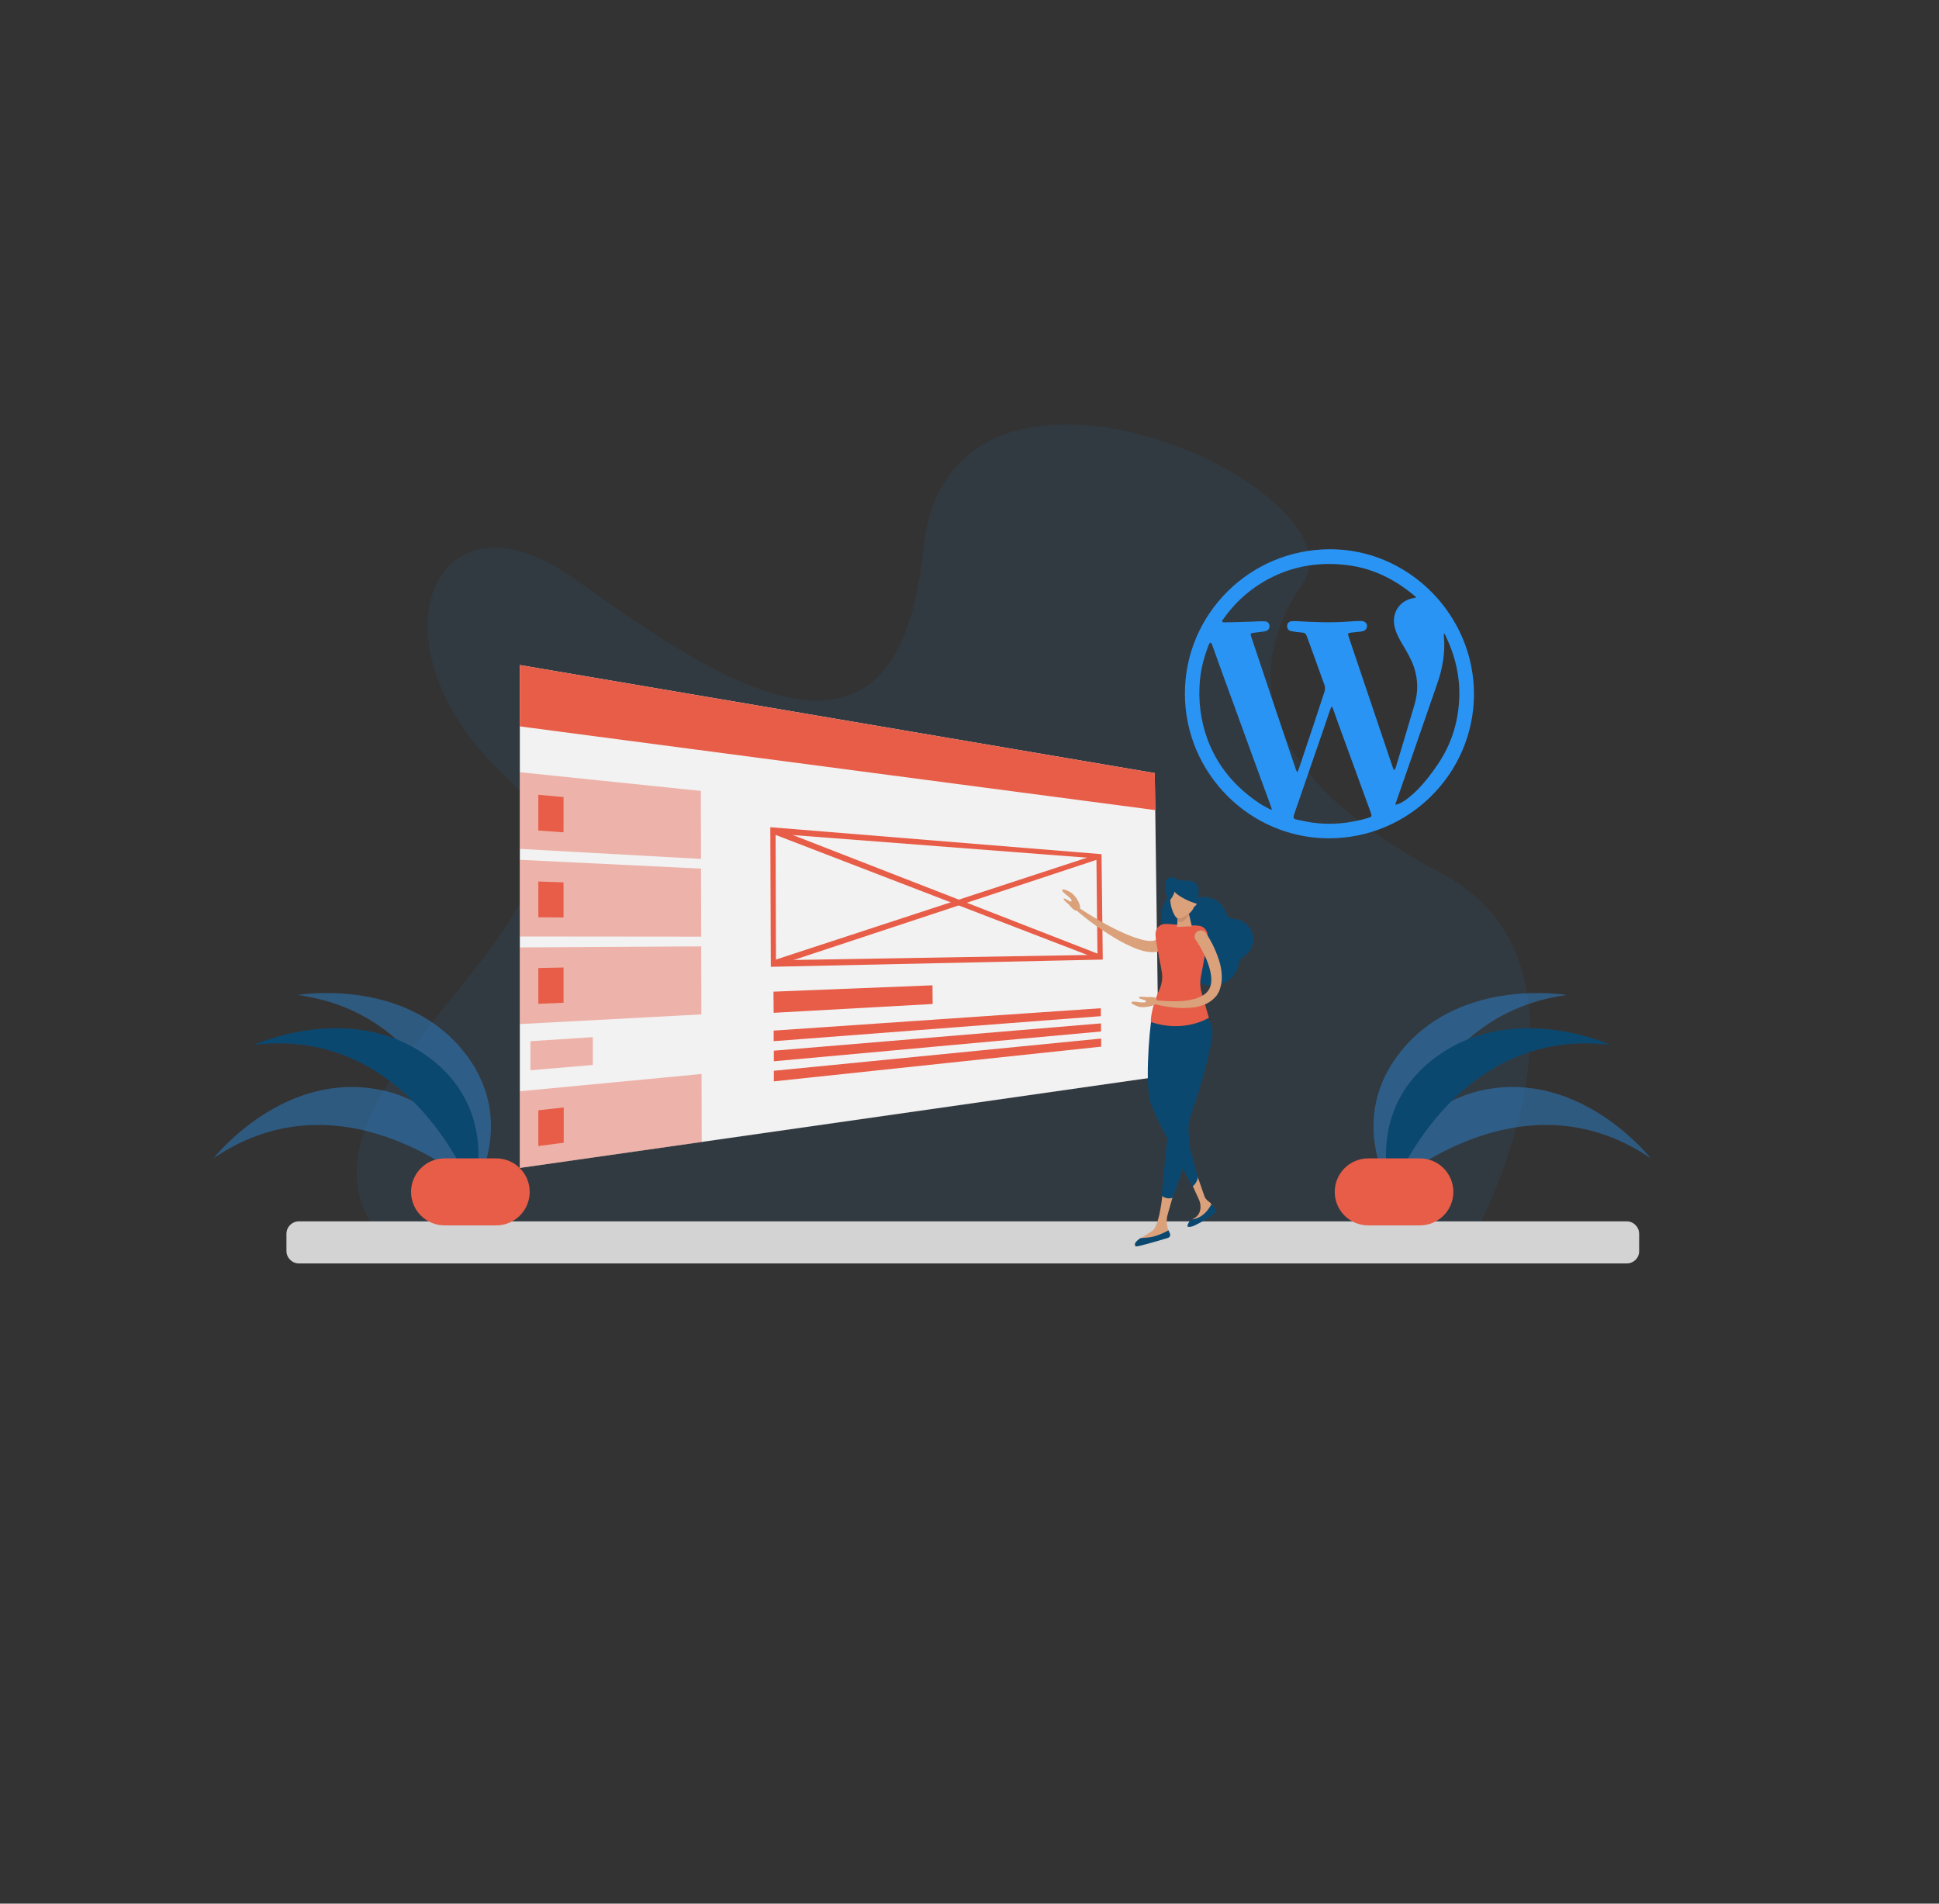<svg xmlns="http://www.w3.org/2000/svg" xml:space="preserve" id="Layer_1" x="0" y="0" style="enable-background:new 0 0 1080 1080" version="1.1" viewBox="0 0 1100 1080" ><rect x="0" y="0" width="1100" height="1080" fill="#333333" stroke="none"/><style>.st3{fill:#e75d48}.st4{opacity:.42}.st6{fill:#dba17b}.st7{fill:#0b4870}.st9{opacity:.4;fill:#2a94f4}</style><path d="M837.5 698.5s80.5-150-19.7-203S702.2 385 739 331.1s-201-162.7-215.3-18.8-116.1 74.5-197.5 16.3-120 38.5-38.2 113-155.8 182.1-64.4 267.9l613.9-11z" style="opacity:7.000000e-02;fill:#2a94f4"/><path d="M922.8 716.8H169.6c-3.9 0-7.1-3.2-7.1-7.1V700c0-3.9 3.2-7.1 7.1-7.1h753.2c3.9 0 7.1 3.2 7.1 7.1v9.7c.1 3.9-3.1 7.1-7.1 7.1z" style="fill:#d3d3d3"/><path d="m657.4 610.8-362.5 51.8V377.3l360.2 61.3z" style="fill:#f2f2f2"/><path d="m655.4 459.6-360.5-47.5v-34.8l360.2 61.3z" class="st3"/><g class="st4"><path d="m397.7 487.3-102.8-5.7v-43.5l102.7 10.6z" class="st3"/></g><path d="m319.7 472.2-14.3-1v-20.3l14.3 1.3z" class="st3"/><g class="st4"><path d="m397.8 531.4-102.9-.1v-43.5l102.8 5z" class="st3"/></g><path d="m319.7 520.5-14.3-.1v-20.3l14.3.5z" class="st3"/><g class="st4"><path d="m397.9 575.5-103 5.5v-43.5l102.9-.6z" class="st3"/></g><path d="m319.7 568.9-14.3.6v-20.3l14.3-.3z" class="st3"/><g class="st4"><path d="m398.1 647.9-103.2 14.7v-43.5l103.1-9.8z" class="st3"/></g><path d="m319.8 648.3-14.4 1.9v-20.3l14.4-1.6z" class="st3"/><g class="st4"><path d="m336.3 604.2-35.4 3v-16.5l35.4-2.3z" class="st3"/></g><path d="m625.6 544.4-188.3 4.1-.3-79.2 187.9 15.3.7 59.8zm-185.4.4 182.4-3.1-.6-54.7-182-14 .2 71.8z" class="st3"/><path d="M623.7 544.4 438 472.9l.9-3.4 185.7 72.3z" class="st3"/><path d="m439.2 548.3-.9-3.3L623 484.5l.9 2.7zM529.1 569.6l-90.2 5-.1-12L529 559zM624.5 576.5l-185.6 14.2v-6L624.5 572zM624.6 585.2 439 602.1v-6l185.6-15.5zM624.7 593.8 439 613.5v-6l185.7-18.3z" class="st3"/><path d="M753.9 475.6c-44.9 0-81.7-37-81.7-82.1 0-45.2 36.9-81.9 82.4-81.9 44.6 0 81.6 37.3 81.6 82.2-.1 45.1-37 81.8-82.3 81.8zm49.6-136.7c-1.1-1-2-1.7-2.9-2.4-10.5-8.4-22.2-14-35.6-15.8-13.6-1.8-26.9-.4-39.6 5-13 5.6-23.6 14.3-31.7 25.9-.2.3-.5.9-.3 1.1.1.3.7.4 1.1.4 5.1-.1 10.2-.2 15.2-.4 2.6-.1 5.1-.3 7.7-.2 1.7 0 2.7 1.1 2.8 2.6.1 1.4-.8 2.7-2.4 3-1.9.4-3.8.5-5.7.8-2.9.3-3 .2-2 3.2 8.3 24.9 16.7 49.7 25.1 74.6.1.4.4.8.8 1.4.3-.7.6-1.1.7-1.5l2.4-7.2c4.1-12.2 8.2-24.4 12.2-36.7.4-1.1.5-2.6.2-3.7-3.3-9.4-6.8-18.8-10.2-28.2-.4-1.2-1.1-1.8-2.4-1.9-2.2-.2-4.4-.4-6.6-.9-1.4-.3-2.1-1.4-2.1-2.8s.8-2.5 2.2-2.7c1.1-.2 2.2-.1 3.3-.1 9.9.6 19.8 1 29.7.2 2.3-.2 4.5-.3 6.8-.3 2.7 0 4.1 2.2 2.9 4.4-.6 1.1-1.8 1.4-2.9 1.6-1.9.2-3.7.4-5.6.6-1.9.2-2.1.5-1.5 2.3 3 8.8 5.9 17.6 8.9 26.4l16.2 48c.2.5.5 1 .7 1.4.5-.6.7-1 .9-1.5 3.6-12 7.2-23.9 10.7-35.9 2.1-7.1 2-14.2-.4-21.3-1.5-4.3-3.8-8.2-6.1-12.1-2-3.3-3.9-6.7-4.8-10.5-1.8-7.7 2.4-14.6 10.2-16.3.5 0 1.1-.2 2.1-.5zM755.8 401h-.4c-.3.6-.6 1.1-.8 1.7-1.1 3-2.1 6.1-3.1 9.1-5.8 16.7-11.5 33.4-17.3 50.1-.7 2.1-.5 2.7 1.5 3.1 3 .6 5.9 1.3 8.9 1.7 10.7 1.5 21.1.4 31.4-2.6 2.2-.7 2.4-1 1.6-3.2-6.2-16.9-12.3-33.8-18.5-50.7-1.1-3.2-2.2-6.2-3.3-9.2zm-34.6 58.5.3-.3c-.3-.9-.5-1.9-.9-2.8-7-19.1-14-38.2-20.9-57.3-4.1-11.2-8.2-22.4-12.2-33.7-.1-.3-.4-.6-.7-.9-.3.2-.6.4-.8.7-2.6 6.4-4.5 13.1-5.2 20-1.2 11.8.2 23.4 4.3 34.5 5.8 15.4 16 27.2 29.6 36.2 2.1 1.4 4.4 2.4 6.5 3.6zm70.4-2.9c2.8-.6 4.8-2 6.7-3.4 6.8-5.2 12.1-11.9 16.9-18.9 7.8-11.2 11.9-23.7 12.6-37.3.7-13-2.3-25.2-8-36.9-.1-.2-.3-.4-.6-.8-.1.7-.1 1-.1 1.4.9 9.4-.7 18.5-3.8 27.3-7.7 22.4-15.5 44.7-23.3 67.1-.1.3-.2.8-.4 1.5z" style="fill:#2a94f4"/><path d="M679.4 667.5s3.4 9.9 4 11.5c.6 1.4 1.8 2.3 3 3.2.4.3.7.9 1.1 1.5.3.4.2 1 0 1.4-3.5 8.2-13 11-13.2 10.4-.3-1.2 1.2-3.3 3.2-4.4 2-1 3.3-3.2 3.5-5.4.2-1.8-.1-3.6-.9-5.3l-3.4-7.4 2.7-5.5zM665.3 678.9l-2.9 10.2c-.9 3.1-.6 6.5.7 9.4.8 1.6-.1 3.6-1.8 4.1-5.6 1.7-16.6 4.8-17 4.4-2.3-2.2 4.3-5.2 9.3-8.6 3.3-2.2 5.2-13.4 6-22l5 1.6c.3.2.6.5.7.9z" class="st6"/><path d="M654.5 701.5c-2.3.6-4.9.7-7.2.9-.3 0-.5.1-.7.3-2.3 1.6-3.5 3.2-2.3 4.4.5.5 13.3-3.3 18.3-4.8 1-.3 1.6-1.5 1.1-2.5l-.8-1.8c-2.7 1.5-5.5 2.7-8.4 3.5zM667.3 563.4c6 1.2 10.8 8.5 9.3 16.2-.9 4.5-5.9 20.4-11.3 32.8-2 4.8-1.6 10.4 1.5 14.6.5.7.9 1.4 1.3 2.1 1.7 3.6 8 25 11.5 39.1-.4 1.8-1.7 4.1-3.1 4.8-7-12.3-18.2-34.6-20-38.4-1-2.2-2.1-4.6-2.9-7-4.6-6.8-1.6-43.3-.2-50.5 1.5-7.7 7.9-14.8 13.9-13.7z" class="st7"/><ellipse cx="668.1" cy="519.5" class="st7" rx="12.1" ry="9.4" transform="rotate(-86.843 668.063 519.508) scale(1)"/><path d="M670.2 520.9c.5-6.7 6.2-12 12.9-12 5.9 0 10.9 3.9 12.5 9.2.6 1.9 2.3 3.1 4.2 3.2.8 0 1.6.2 2.5.4 4.8 1.3 8.4 5.6 8.7 10.6.2 4.5-2.1 8.4-5.6 10.5-1.5.9-2.4 2.5-2.7 4.2-1.5 7.9-9.1 13.4-17.4 12-7.1-1.2-12.4-7.3-12.6-14.5-.1-4.4 1.6-8.3 4.4-11.1-4.4-2.4-7.3-7.2-6.9-12.5zM668.9 503.5s-5.5 3-5.1 7.5c0 0-2.7-2.1-3-9.1-.1-4.8 8.1 1.6 8.1 1.6z" class="st7"/><path d="M664.1 530.5c-.1 1.6-.5 3.3-1.4 5-.5.9-1.1 1.7-1.9 2.4-.8.7-1.7 1.2-2.5 1.5-1.8.7-3.5.8-5 .8-1.5-.1-2.9-.3-4.3-.6-2.7-.7-5.2-1.6-7.5-2.7-2.4-1.1-4.7-2.2-6.9-3.5-4.4-2.5-8.7-5.3-12.8-8.2-4.1-2.9-8.1-6-11.9-9.4-.4-.4-.4-1-.1-1.4.3-.4.9-.4 1.3-.1 2 1.4 4.1 2.8 6.2 4.1 2.1 1.3 4.2 2.6 6.3 3.8 4.3 2.5 8.6 4.8 13.1 6.8 4.4 2 9 3.8 13.4 4.6 1.1.2 2.2.3 3.1.2 1 0 1.8-.2 2.3-.5.5-.3.8-.5 1-1 .2-.5.4-1.3.4-2.2 0-1.9 1.6-3.5 3.6-3.4 1.9 0 3.5 1.6 3.4 3.6.2 0 .2.1.2.2z" class="st6"/><path d="M660.3 553.5c-1.8-6.5-5.3-20.2-4.7-24.6.4-2.8 2.9-4.8 5.7-4.7l18.4 1c3 .2 5.4 2.7 5.3 5.8-.1 5.3-3.3 17.3-5 23.5l-19.7-1z" class="st3"/><path d="M659.5 678.7c-.3-.2-.4-.5-.4-.9 1.1-13.5 2.9-30.6 3.4-33.9.1-.4.1-.7.2-1.1-2-16.1-.6-50.4-.5-56.5.1-7.9 5.3-16.6 11.5-16.5 6.2 0 12.5 6.8 14 14.1 1 4.8-5.4 30-11.9 48.1-1.4 3.8-1.8 7.9-1.4 11.9.2 2.8.2 5.6-.1 7.8-.5 3.2-4.8 16.2-8.9 27.4-.1.3-.4.6-.7.6-1.8.4-3.7.1-5.2-1z" class="st7"/><path d="M681.6 562.8c-.8-2.7-.9-5.6-.4-8.4 1.3-6.5 3.6-18.6 3.7-23.8.1-2.8-2.1-5.1-4.9-5.3l-2.7-.2c-1.2 2.3-3.5 4.1-6.9 3.9-3.4-.2-5.5-2.2-6.4-4.6l-2.6-.1c2.4 6.1 1 13.9-4 18.2.7 3.2 1.3 6.4 1.7 9 .6 3.5 0 7.1-1.5 10.3-2.7 5.5-5 14.4-4.7 18 19 6.5 32.9-2.4 32.9-2.4l-4.2-14.6z" class="st3"/><path d="m667.7 525.9 8.4-.4-2.1-9.2-5.5.3z" class="st6"/><path d="m668.5 516.6 5.4-.4.7 2.9c-1.3 1.3-3 4.1-5 4-.6 0-1.2-.2-1.7-.6l.6-5.9z" style="fill:#c98e6d"/><path d="M668.1 521c1.8.1 3.9-.7 6.7-2.9 1.6-1.3 2.9-3.6 3-5.2l.5-8.9-13.7-.8s-1.3 4.7-.5 9.4c.5 3.6 2.6 8.3 4 8.4z" class="st6"/><path d="M675.6 511.1c-.1 1.7.7 3.2 1.7 3.2 1 .1 2.3-2.2 2.4-3.9.1-1.7-1-2.3-2-2.4-1.1 0-2 1.3-2.1 3.1z" class="st6"/><path d="M680 505.1c.2-2.8-2-5.2-4.8-5.3l-4.6-.3c-1.3-.1-2.6-.5-3.7-1.2-1.6-1-3.7-.8-4.9.6-1.3 1.6-1.9 3.7 1 5.9 1.5 1.1 3.7.1 5.2.7h.3l4.1.2c1.4.1 2.4 1.3 2.4 2.7 0 .9.7 1.7 1.6 1.7h.2l.8-2.1 2.1 3.2.3-6.1z" class="st7"/><path d="M606.4 513.2s2.9 3.9 4.4 3.4c1.5-.5 2.4-1.1 1.7-3.3-.6-2.2-2.5-4.9-4-6.2-1.5-1.4-4.9-2.7-5.4-2.5-1.7.4 1.2 2.6 2.6 3.7 1.4 1.1 2.8 2.6 2 3.1-.7.5-3.2-1.9-4.2-1.6-.9.3 2.9 3.4 2.9 3.4zM650.5 565.7s4.8-.5 5.5.9c.6 1.4.8 2.5-1.2 3.5s-5.3 1.4-7.3 1.3c-2-.1-5.3-1.8-5.5-2.2-.8-1.5 2.8-.9 4.5-.6 1.8.2 3.8.3 3.6-.6-.1-.9-3.5-1-4-2-.5-.9 4.4-.3 4.4-.3z" class="st6"/><path d="M665.6 503.1c.3 2.1-.4 3.1 6.1 6.7 6.5 3.5 8.7 2.3 10.6 5.8 0 0-.6-5.7-4.2-7.9-3.6-2.1-9.9-3.8-11.7-8.4.1.1-1 2.4-.8 3.8z" class="st7"/><path d="M684.2 529.4c.9 1.4 1.7 2.7 2.4 4 .8 1.4 1.5 2.7 2.1 4.1 1.3 2.8 2.4 5.7 3.3 8.8.8 3.1 1.3 6.3 1.1 9.8-.1.9-.2 1.7-.4 2.6-.2.9-.4 1.7-.7 2.6l-.5 1.3c-.2.4-.5.8-.7 1.2-.2.4-.4.8-.7 1.1l-.9 1c-2.5 2.7-5.7 4.2-8.8 5l-1.2.3c-.4.1-.8.1-1.2.2-.8.1-1.6.2-2.3.3l-2.3.1-1.2.1H671c-6.1-.1-12.1-1.2-17.8-2.6-.5-.1-.9-.7-.7-1.2.1-.5.6-.8 1.1-.8 5.8.6 11.7 1 17.4.6l1.1-.1 1-.2 2.1-.3 2-.5c.3-.1.7-.1 1-.2l.9-.3c2.5-.9 4.7-2.2 6.1-4 1.4-1.8 2-4 2-6.5s-.6-5.1-1.4-7.7c-.8-2.6-1.9-5.2-3.2-7.6-.6-1.2-1.3-2.5-2-3.7-.7-1.2-1.5-2.5-2.2-3.5l-.1-.1c-1.1-1.6-.6-3.8 1-4.8 1.7-1 3.9-.5 4.9 1z" class="st6"/><path d="M666.9 503.6s-.6 6.8-6.8 9.8c0 0 2.9-5 2.9-8.4 0-3.5 4.4-3.8 3.9-1.4zM689.5 687.6c.4-.4.5-1.1.1-1.6-.3-.4-1.1-1.5-1.7-2.3-.3-.4-.8-.3-1 .1-2.4 4.3-6.1 7.6-10.8 8-1.6.9-2.6 3.2-2.4 4.1.1.2 2.1.4 4.3-.8 10.1-4.9 11.5-7.5 11.5-7.5z" class="st7"/><path d="M787.6 674.1s74.4-67.8 148.8-17c0 0-36.5-46.7-89-39.7-52.4 7-59.8 56.7-59.8 56.7z" class="st9"/><path d="M789.9 676.9s9.7-100.2 98.9-112.4c0 0-58.4-10.1-92.6 30.2s-6.3 82.2-6.3 82.2z" class="st9"/><path d="M789.3 676.4s34.9-94.4 124.3-83.6c0 0-53.9-24.7-97.3 5.7s-27 77.9-27 77.9z" class="st7"/><path d="M757.2 676.2c0 10.5 8.5 19 19 19h29.3c10.5 0 19-8.5 19-19s-8.5-19-19-19h-29.3c-10.5 0-19 8.5-19 19z" class="st3"/><path d="M270 674.1s-74.4-67.8-148.8-17c0 0 36.5-46.7 89-39.7s59.8 56.7 59.8 56.7z" class="st9"/><path d="M267.8 676.9s-9.7-100.2-98.9-112.4c0 0 58.4-10.1 92.6 30.2s6.3 82.2 6.3 82.2z" class="st9"/><path d="M268.4 676.4s-34.9-94.4-124.3-83.6c0 0 53.9-24.7 97.3 5.7s27 77.9 27 77.9z" class="st7"/><path d="M300.5 676.2c0 10.5-8.5 19-19 19h-29.3c-10.5 0-19-8.5-19-19s8.5-19 19-19h29.3c10.5 0 19 8.5 19 19z" class="st3"/></svg>